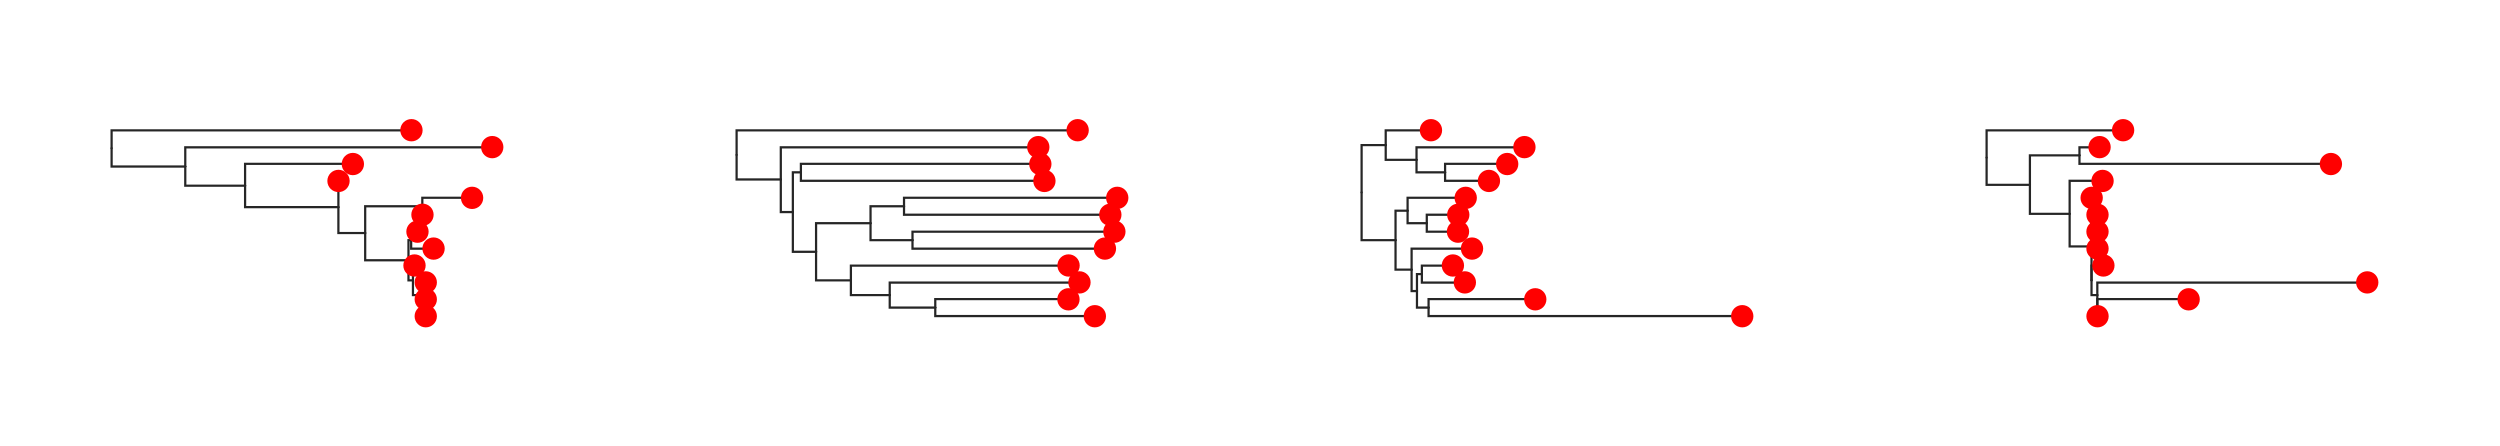<svg class="toyplot-canvas-Canvas" xmlns:toyplot="http://www.sandia.gov/toyplot" xmlns:xlink="http://www.w3.org/1999/xlink" xmlns="http://www.w3.org/2000/svg" width="560.0px" height="100.0px" viewBox="0 0 560.0 100.0" preserveAspectRatio="xMidYMid meet" style="background-color:transparent;border-color:#292724;border-style:none;border-width:1.0;fill:rgb(16.1%,15.3%,14.1%);fill-opacity:1.0;font-family:Helvetica;font-size:12px;opacity:1.0;stroke:rgb(16.1%,15.3%,14.1%);stroke-opacity:1.0;stroke-width:1.0" id="t3f63da13394a4d8aaa38c72a83b450cf"><g class="toyplot-coordinates-Cartesian" id="t2a3b667ad2c742008a614debcae009fd"><clipPath id="tcfa4d2949e7b4c74a7526594eca72d29"><rect x="15.0" y="15.0" width="110.0" height="70.0" /></clipPath><g clip-path="url(#tcfa4d2949e7b4c74a7526594eca72d29)"><g class="toytree-mark-Toytree" id="tf95fde5be91444fe9de90cf24db1f764"><g class="toytree-Edges" style="fill:none;stroke:rgb(14.9%,14.9%,14.9%);stroke-linecap:round;stroke-opacity:1;stroke-width:0.5"><path d="M 25.0 33.2 L 25.0 37.3 L 41.5 37.3" id="22,21" /><path d="M 41.5 37.3 L 41.5 41.6 L 54.9 41.6" id="21,20" /><path d="M 54.9 41.6 L 54.9 46.4 L 75.8 46.4" id="20,19" /><path d="M 75.8 46.4 L 75.8 52.2 L 81.8 52.2" id="19,18" /><path d="M 81.8 52.2 L 81.8 46.2 L 94.6 46.2" id="18,17" /><path d="M 81.8 52.2 L 81.8 58.3 L 91.5 58.3" id="18,16" /><path d="M 91.5 58.3 L 91.5 53.8 L 92.1 53.8" id="16,15" /><path d="M 91.5 58.3 L 91.5 62.8 L 92.5 62.8" id="16,14" /><path d="M 92.5 62.8 L 92.5 66.1 L 95.4 66.1" id="14,13" /><path d="M 95.4 66.1 L 95.4 68.9 L 95.4 68.9" id="13,12" /><path d="M 25.0 33.2 L 25.0 29.2 L 92.2 29.2" id="22,11" /><path d="M 41.5 37.3 L 41.5 33.0 L 110.3 33.0" id="21,10" /><path d="M 54.9 41.6 L 54.9 36.7 L 79.0 36.7" id="20,9" /><path d="M 75.8 46.4 L 75.8 40.5 L 75.8 40.5" id="19,8" /><path d="M 94.6 46.2 L 94.6 44.3 L 105.7 44.3" id="17,7" /><path d="M 94.6 46.2 L 94.6 48.1 L 94.6 48.1" id="17,6" /><path d="M 92.1 53.8 L 92.1 51.9 L 93.5 51.9" id="15,5" /><path d="M 92.1 53.8 L 92.1 55.7 L 97.1 55.7" id="15,4" /><path d="M 92.5 62.8 L 92.5 59.5 L 92.8 59.5" id="14,3" /><path d="M 95.4 66.1 L 95.4 63.3 L 95.4 63.3" id="13,2" /><path d="M 95.4 68.9 L 95.4 67.0 L 95.4 67.0" id="12,1" /><path d="M 95.4 68.9 L 95.4 70.8 L 95.4 70.8" id="12,0" /></g><g class="toytree-Nodes" style="fill:rgb(100%,0%,0%);fill-opacity:1.0;stroke:None;stroke-width:1"><g id="node-0" transform="translate(95.370,70.833)"><circle r="2.5" /></g><g id="node-1" transform="translate(95.370,67.045)"><circle r="2.5" /></g><g id="node-2" transform="translate(95.370,63.258)"><circle r="2.5" /></g><g id="node-3" transform="translate(92.846,59.470)"><circle r="2.5" /></g><g id="node-4" transform="translate(97.117,55.682)"><circle r="2.5" /></g><g id="node-5" transform="translate(93.513,51.894)"><circle r="2.5" /></g><g id="node-6" transform="translate(94.632,48.106)"><circle r="2.5" /></g><g id="node-7" transform="translate(105.746,44.318)"><circle r="2.5" /></g><g id="node-8" transform="translate(75.826,40.530)"><circle r="2.5" /></g><g id="node-9" transform="translate(79.041,36.742)"><circle r="2.5" /></g><g id="node-10" transform="translate(110.263,32.955)"><circle r="2.5" /></g><g id="node-11" transform="translate(92.165,29.167)"><circle r="2.5" /></g><g id="node-12" transform="translate(95.370,68.939)"><circle r="0.0" /></g><g id="node-13" transform="translate(95.370,66.098)"><circle r="0.0" /></g><g id="node-14" transform="translate(92.521,62.784)"><circle r="0.0" /></g><g id="node-15" transform="translate(92.139,53.788)"><circle r="0.0" /></g><g id="node-16" transform="translate(91.536,58.286)"><circle r="0.0" /></g><g id="node-17" transform="translate(94.632,46.212)"><circle r="0.0" /></g><g id="node-18" transform="translate(81.772,52.249)"><circle r="0.0" /></g><g id="node-19" transform="translate(75.826,46.390)"><circle r="0.0" /></g><g id="node-20" transform="translate(54.884,41.566)"><circle r="0.0" /></g><g id="node-21" transform="translate(41.531,37.260)"><circle r="0.0" /></g><g id="node-22" transform="translate(25.000,33.213)"><circle r="0.0" /></g></g></g></g></g><g class="toyplot-coordinates-Cartesian" id="t7c7cc9d1c2b549f680f248f3fc62170a"><clipPath id="t7b6ab1c72e9a4ae4b297d4d57cec9d3d"><rect x="155.0" y="15.0" width="110.0" height="70.0" /></clipPath><g clip-path="url(#t7b6ab1c72e9a4ae4b297d4d57cec9d3d)"><g class="toytree-mark-Toytree" id="t0c9acec6b9654b5395b6ecdfaf8e4ac3"><g class="toytree-Edges" style="fill:none;stroke:rgb(14.9%,14.9%,14.9%);stroke-linecap:round;stroke-opacity:1;stroke-width:0.5"><path d="M 165.0 34.7 L 165.0 40.2 L 174.9 40.2" id="22,21" /><path d="M 174.9 40.2 L 174.9 47.5 L 177.6 47.5" id="21,20" /><path d="M 177.6 47.5 L 177.6 38.6 L 179.4 38.6" id="20,19" /><path d="M 177.6 47.5 L 177.6 56.4 L 182.8 56.4" id="20,18" /><path d="M 182.8 56.4 L 182.8 50.0 L 195.0 50.0" id="18,17" /><path d="M 182.8 56.4 L 182.8 62.8 L 190.6 62.8" id="18,16" /><path d="M 195.0 50.0 L 195.0 46.2 L 202.5 46.2" id="17,15" /><path d="M 195.0 50.0 L 195.0 53.8 L 204.4 53.8" id="17,14" /><path d="M 190.6 62.8 L 190.6 66.1 L 199.3 66.1" id="16,13" /><path d="M 199.3 66.1 L 199.3 68.9 L 209.5 68.9" id="13,12" /><path d="M 165.0 34.7 L 165.0 29.2 L 241.4 29.2" id="22,11" /><path d="M 174.9 40.2 L 174.9 33.0 L 232.6 33.0" id="21,10" /><path d="M 179.4 38.6 L 179.4 36.7 L 233.0 36.7" id="19,9" /><path d="M 179.4 38.6 L 179.4 40.5 L 233.9 40.5" id="19,8" /><path d="M 202.5 46.2 L 202.5 44.3 L 250.3 44.3" id="15,7" /><path d="M 202.5 46.2 L 202.5 48.1 L 248.7 48.1" id="15,6" /><path d="M 204.4 53.8 L 204.4 51.9 L 249.6 51.9" id="14,5" /><path d="M 204.4 53.8 L 204.4 55.7 L 247.5 55.7" id="14,4" /><path d="M 190.6 62.8 L 190.6 59.5 L 239.4 59.5" id="16,3" /><path d="M 199.3 66.1 L 199.3 63.3 L 241.8 63.3" id="13,2" /><path d="M 209.5 68.9 L 209.5 67.0 L 239.3 67.0" id="12,1" /><path d="M 209.5 68.9 L 209.5 70.8 L 245.2 70.8" id="12,0" /></g><g class="toytree-Nodes" style="fill:rgb(100%,0%,0%);fill-opacity:1.0;stroke:None;stroke-width:1"><g id="node-0" transform="translate(245.245,70.833)"><circle r="2.5" /></g><g id="node-1" transform="translate(239.332,67.045)"><circle r="2.5" /></g><g id="node-2" transform="translate(241.802,63.258)"><circle r="2.5" /></g><g id="node-3" transform="translate(239.358,59.470)"><circle r="2.5" /></g><g id="node-4" transform="translate(247.503,55.682)"><circle r="2.5" /></g><g id="node-5" transform="translate(249.620,51.894)"><circle r="2.5" /></g><g id="node-6" transform="translate(248.715,48.106)"><circle r="2.5" /></g><g id="node-7" transform="translate(250.263,44.318)"><circle r="2.5" /></g><g id="node-8" transform="translate(233.949,40.530)"><circle r="2.5" /></g><g id="node-9" transform="translate(233.034,36.742)"><circle r="2.5" /></g><g id="node-10" transform="translate(232.576,32.955)"><circle r="2.5" /></g><g id="node-11" transform="translate(241.392,29.167)"><circle r="2.5" /></g><g id="node-12" transform="translate(209.522,68.939)"><circle r="0.0" /></g><g id="node-13" transform="translate(199.340,66.098)"><circle r="0.0" /></g><g id="node-14" transform="translate(204.410,53.788)"><circle r="0.0" /></g><g id="node-15" transform="translate(202.495,46.212)"><circle r="0.0" /></g><g id="node-16" transform="translate(190.601,62.784)"><circle r="0.0" /></g><g id="node-17" transform="translate(195.024,50.000)"><circle r="0.0" /></g><g id="node-18" transform="translate(182.790,56.392)"><circle r="0.0" /></g><g id="node-19" transform="translate(179.376,38.636)"><circle r="0.0" /></g><g id="node-20" transform="translate(177.635,47.514)"><circle r="0.0" /></g><g id="node-21" transform="translate(174.868,40.234)"><circle r="0.0" /></g><g id="node-22" transform="translate(165.000,34.701)"><circle r="0.0" /></g></g></g></g></g><g class="toyplot-coordinates-Cartesian" id="tc652f5069fd24ada86d4e04b2a8a60ac"><clipPath id="te5b9f21301ae46739288513d9f6c776f"><rect x="295.0" y="15.0" width="110.0" height="70.0" /></clipPath><g clip-path="url(#te5b9f21301ae46739288513d9f6c776f)"><g class="toytree-mark-Toytree" id="t5ca2e49913f640678fda624b381a78e2"><g class="toytree-Edges" style="fill:none;stroke:rgb(14.9%,14.9%,14.9%);stroke-linecap:round;stroke-opacity:1;stroke-width:0.5"><path d="M 305.0 43.1 L 305.0 32.5 L 310.4 32.5" id="22,21" /><path d="M 305.0 43.1 L 305.0 53.8 L 312.6 53.8" id="22,20" /><path d="M 310.4 32.5 L 310.4 35.8 L 317.3 35.8" id="21,19" /><path d="M 312.6 53.8 L 312.6 47.2 L 315.3 47.2" id="20,18" /><path d="M 312.6 53.8 L 312.6 60.4 L 316.2 60.4" id="20,17" /><path d="M 317.3 35.8 L 317.3 38.6 L 323.7 38.6" id="19,16" /><path d="M 315.3 47.2 L 315.3 50.0 L 319.6 50.0" id="18,15" /><path d="M 316.2 60.4 L 316.2 65.2 L 317.4 65.2" id="17,14" /><path d="M 317.4 65.2 L 317.4 61.4 L 318.5 61.4" id="14,13" /><path d="M 317.4 65.2 L 317.4 68.9 L 320.0 68.9" id="14,12" /><path d="M 310.4 32.5 L 310.4 29.2 L 320.5 29.2" id="21,11" /><path d="M 317.3 35.8 L 317.3 33.0 L 341.5 33.0" id="19,10" /><path d="M 323.7 38.6 L 323.7 36.7 L 337.6 36.7" id="16,9" /><path d="M 323.7 38.6 L 323.7 40.5 L 333.5 40.5" id="16,8" /><path d="M 315.3 47.2 L 315.3 44.3 L 328.3 44.3" id="18,7" /><path d="M 319.6 50.0 L 319.6 48.1 L 326.7 48.1" id="15,6" /><path d="M 319.6 50.0 L 319.6 51.9 L 326.6 51.9" id="15,5" /><path d="M 316.2 60.4 L 316.2 55.7 L 329.7 55.7" id="17,4" /><path d="M 318.5 61.4 L 318.5 59.5 L 325.4 59.5" id="13,3" /><path d="M 318.5 61.4 L 318.5 63.3 L 328.1 63.3" id="13,2" /><path d="M 320.0 68.9 L 320.0 67.0 L 343.9 67.0" id="12,1" /><path d="M 320.0 68.9 L 320.0 70.8 L 390.3 70.8" id="12,0" /></g><g class="toytree-Nodes" style="fill:rgb(100%,0%,0%);fill-opacity:1.0;stroke:None;stroke-width:1"><g id="node-0" transform="translate(390.263,70.833)"><circle r="2.5" /></g><g id="node-1" transform="translate(343.899,67.045)"><circle r="2.5" /></g><g id="node-2" transform="translate(328.126,63.258)"><circle r="2.5" /></g><g id="node-3" transform="translate(325.448,59.470)"><circle r="2.5" /></g><g id="node-4" transform="translate(329.732,55.682)"><circle r="2.5" /></g><g id="node-5" transform="translate(326.589,51.894)"><circle r="2.5" /></g><g id="node-6" transform="translate(326.653,48.106)"><circle r="2.5" /></g><g id="node-7" transform="translate(328.319,44.318)"><circle r="2.5" /></g><g id="node-8" transform="translate(333.522,40.530)"><circle r="2.5" /></g><g id="node-9" transform="translate(337.609,36.742)"><circle r="2.5" /></g><g id="node-10" transform="translate(341.470,32.955)"><circle r="2.5" /></g><g id="node-11" transform="translate(320.534,29.167)"><circle r="2.5" /></g><g id="node-12" transform="translate(320.044,68.939)"><circle r="0.0" /></g><g id="node-13" transform="translate(318.456,61.364)"><circle r="0.0" /></g><g id="node-14" transform="translate(317.449,65.152)"><circle r="0.0" /></g><g id="node-15" transform="translate(319.649,50.000)"><circle r="0.0" /></g><g id="node-16" transform="translate(323.737,38.636)"><circle r="0.0" /></g><g id="node-17" transform="translate(316.151,60.417)"><circle r="0.0" /></g><g id="node-18" transform="translate(315.262,47.159)"><circle r="0.0" /></g><g id="node-19" transform="translate(317.335,35.795)"><circle r="0.0" /></g><g id="node-20" transform="translate(312.556,53.788)"><circle r="0.0" /></g><g id="node-21" transform="translate(310.432,32.481)"><circle r="0.0" /></g><g id="node-22" transform="translate(305.000,43.134)"><circle r="0.0" /></g></g></g></g></g><g class="toyplot-coordinates-Cartesian" id="tc3fe0a282d7e48278143f36f0174b1ee"><clipPath id="tb755823a38854b07bc3c676e0962c59e"><rect x="435.0" y="15.0" width="110.0" height="70.0" /></clipPath><g clip-path="url(#tb755823a38854b07bc3c676e0962c59e)"><g class="toytree-mark-Toytree" id="t0b3fecb24f3f405da91438d2b5a9fc7c"><g class="toytree-Edges" style="fill:none;stroke:rgb(14.9%,14.9%,14.9%);stroke-linecap:round;stroke-opacity:1;stroke-width:0.5"><path d="M 445.0 35.3 L 445.0 41.4 L 454.7 41.4" id="22,21" /><path d="M 454.7 41.4 L 454.7 34.8 L 465.8 34.8" id="21,20" /><path d="M 454.7 41.4 L 454.7 47.9 L 463.6 47.9" id="21,19" /><path d="M 463.6 47.9 L 463.6 55.2 L 468.5 55.2" id="19,18" /><path d="M 468.5 55.2 L 468.5 47.6 L 468.5 47.6" id="18,17" /><path d="M 468.5 55.2 L 468.5 62.8 L 468.5 62.8" id="18,16" /><path d="M 468.5 47.6 L 468.5 50.9 L 469.8 50.9" id="17,15" /><path d="M 468.5 62.8 L 468.5 66.1 L 469.8 66.1" id="16,14" /><path d="M 469.8 50.9 L 469.8 53.8 L 469.8 53.8" id="15,13" /><path d="M 469.8 66.1 L 469.8 68.9 L 469.8 68.9" id="14,12" /><path d="M 445.0 35.3 L 445.0 29.2 L 475.6 29.2" id="22,11" /><path d="M 465.8 34.8 L 465.8 33.0 L 470.3 33.0" id="20,10" /><path d="M 465.8 34.8 L 465.8 36.7 L 522.1 36.7" id="20,9" /><path d="M 463.6 47.9 L 463.6 40.5 L 471.0 40.5" id="19,8" /><path d="M 468.5 47.6 L 468.5 44.3 L 468.5 44.3" id="17,7" /><path d="M 469.8 50.9 L 469.8 48.1 L 469.8 48.1" id="15,6" /><path d="M 469.8 53.8 L 469.8 51.9 L 469.8 51.9" id="13,5" /><path d="M 469.8 53.8 L 469.8 55.7 L 469.8 55.7" id="13,4" /><path d="M 468.5 62.8 L 468.5 59.5 L 471.2 59.5" id="16,3" /><path d="M 469.8 66.1 L 469.8 63.3 L 530.3 63.3" id="14,2" /><path d="M 469.8 68.9 L 469.8 67.0 L 490.3 67.0" id="12,1" /><path d="M 469.8 68.9 L 469.8 70.8 L 469.8 70.8" id="12,0" /></g><g class="toytree-Nodes" style="fill:rgb(100%,0%,0%);fill-opacity:1.0;stroke:None;stroke-width:1"><g id="node-0" transform="translate(469.844,70.833)"><circle r="2.5" /></g><g id="node-1" transform="translate(490.255,67.045)"><circle r="2.5" /></g><g id="node-2" transform="translate(530.263,63.258)"><circle r="2.5" /></g><g id="node-3" transform="translate(471.159,59.470)"><circle r="2.5" /></g><g id="node-4" transform="translate(469.838,55.682)"><circle r="2.5" /></g><g id="node-5" transform="translate(469.838,51.894)"><circle r="2.5" /></g><g id="node-6" transform="translate(469.838,48.106)"><circle r="2.5" /></g><g id="node-7" transform="translate(468.534,44.318)"><circle r="2.5" /></g><g id="node-8" transform="translate(470.972,40.530)"><circle r="2.5" /></g><g id="node-9" transform="translate(522.124,36.742)"><circle r="2.5" /></g><g id="node-10" transform="translate(470.303,32.955)"><circle r="2.5" /></g><g id="node-11" transform="translate(475.576,29.167)"><circle r="2.5" /></g><g id="node-12" transform="translate(469.844,68.939)"><circle r="0.0" /></g><g id="node-13" transform="translate(469.838,53.788)"><circle r="0.0" /></g><g id="node-14" transform="translate(469.844,66.098)"><circle r="0.0" /></g><g id="node-15" transform="translate(469.838,50.947)"><circle r="0.0" /></g><g id="node-16" transform="translate(468.534,62.784)"><circle r="0.0" /></g><g id="node-17" transform="translate(468.534,47.633)"><circle r="0.0" /></g><g id="node-18" transform="translate(468.534,55.208)"><circle r="0.0" /></g><g id="node-19" transform="translate(463.620,47.869)"><circle r="0.0" /></g><g id="node-20" transform="translate(465.763,34.848)"><circle r="0.0" /></g><g id="node-21" transform="translate(454.710,41.359)"><circle r="0.0" /></g><g id="node-22" transform="translate(445.000,35.263)"><circle r="0.0" /></g></g></g></g></g></svg>